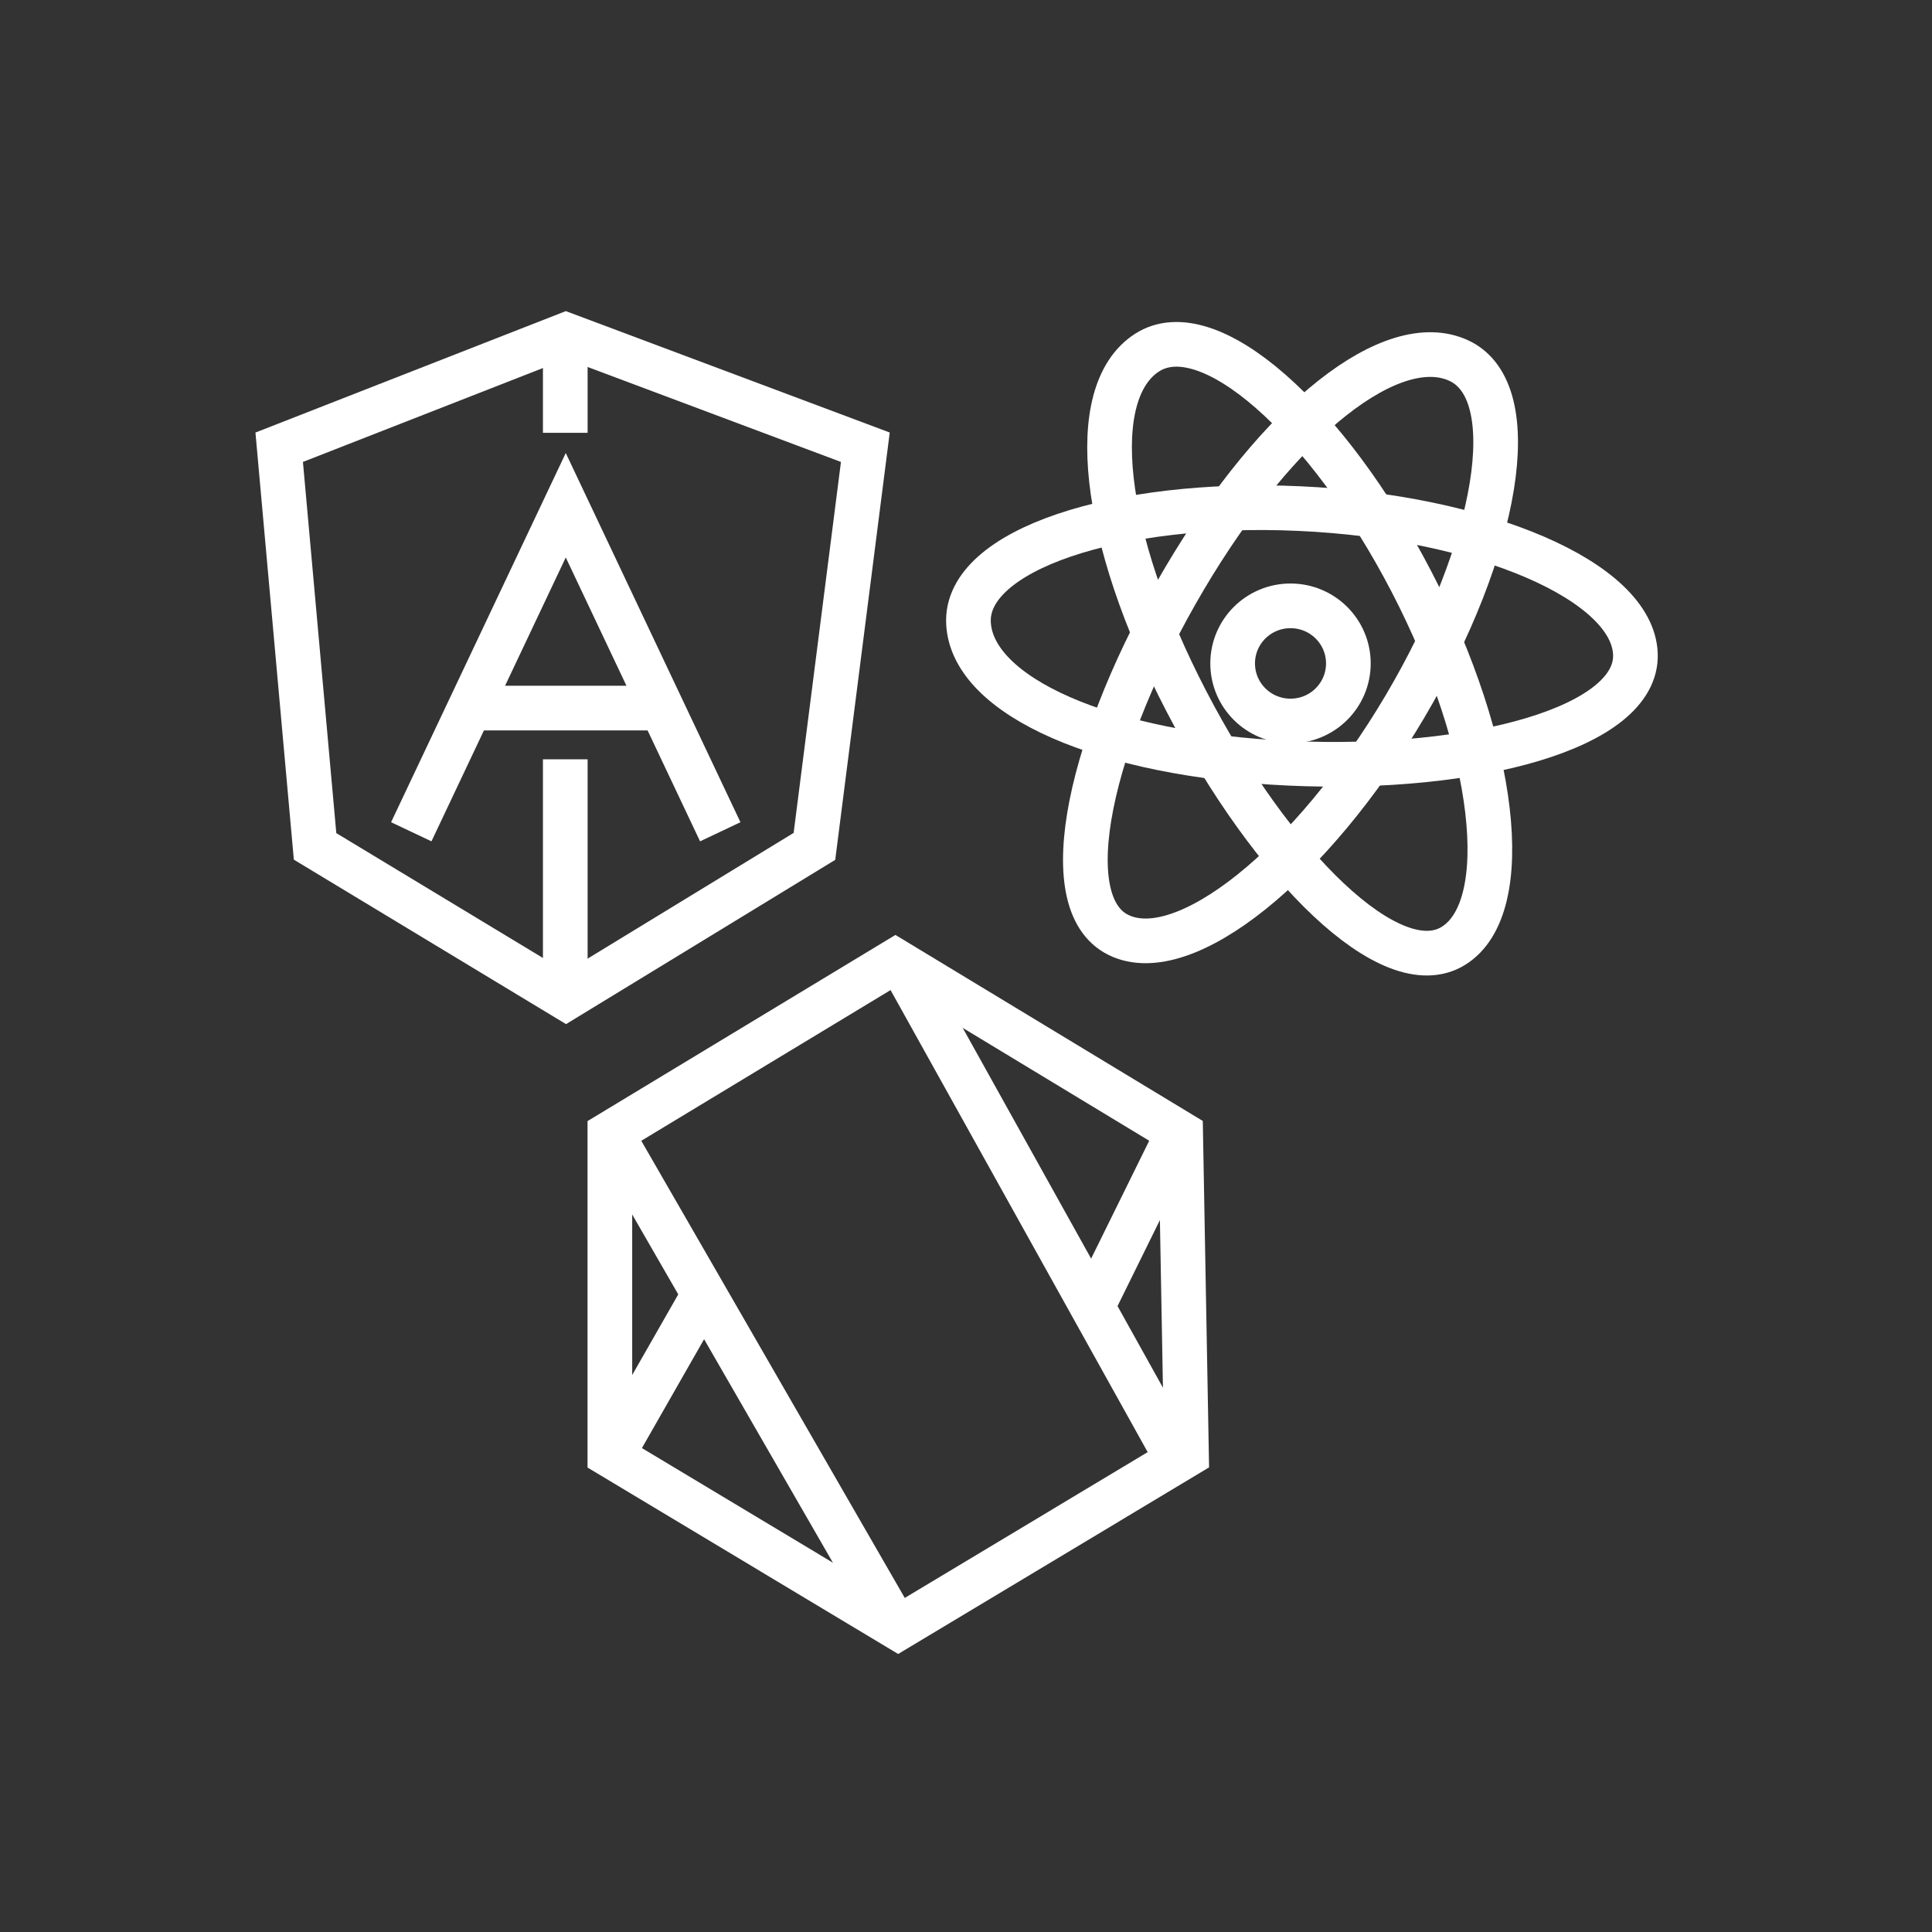 <?xml version="1.0" encoding="UTF-8"?>
<svg width="173px" height="173px" viewBox="0 0 173 173" version="1.1" xmlns="http://www.w3.org/2000/svg" xmlns:xlink="http://www.w3.org/1999/xlink">
    <rect x="0" y="0" width="173" height="173" fill="#333333" stroke="none"/>
    <!-- Generator: Sketch 49.1 (51147) - http://www.bohemiancoding.com/sketch -->
    <title>3</title>
    <desc>Created with Sketch.</desc>
    <defs></defs>
    <g id="3" stroke="none" stroke-width="1" fill="none" fill-rule="evenodd">
        <g id="Group" transform="translate(25, 28)" stroke="#FFFFFF" stroke-width="4">
            <g id="angular" transform="translate(0, 2)">
                <polygon id="Path-9" points="25.681 59.365 47.928 45.789 52.487 10.048 25.681 0 0 10.048 3.213 45.789"></polygon>
                <path d="M25.617,37.992 L25.617,59.403" id="Path-10"></path>
                <path d="M25.617,0.882 L25.617,8.757" id="Path-10-Copy"></path>
                <polyline id="Path-11" points="11.827 44.481 25.661 15.242 39.495 44.481"></polyline>
                <path d="M16.286,33.405 L34.32,33.405" id="Path-12"></path>
            </g>
            <g id="react" transform="translate(59, 0)">
                <path d="M46.653,4.301 C52.589,7.088 50.148,21.148 41.807,35.265 C33.466,49.383 22.04,58.608 16.155,55.721 C10.27,52.834 13.607,38.127 22.067,23.808 C30.527,9.488 40.717,1.515 46.653,4.301 Z" id="Path-13"></path>
                <path d="M47.595,4.301 C53.531,7.088 51.09,21.148 42.749,35.265 C34.408,49.383 22.982,58.608 17.097,55.721 C11.212,52.834 14.549,38.127 23.009,23.808 C31.469,9.488 41.659,1.515 47.595,4.301 Z" id="Path-13-Copy" transform="translate(32.5, 30) rotate(-58) translate(-32.5, -30) "></path>
                <ellipse id="Oval" cx="31.558" cy="31.406" rx="5.181" ry="5.156"></ellipse>
                <path d="M47.595,3.364 C53.531,6.15 51.09,20.21 42.749,34.328 C34.408,48.445 22.982,57.67 17.097,54.784 C11.212,51.897 14.549,37.19 23.009,22.87 C31.469,8.551 41.659,0.577 47.595,3.364 Z" id="Path-13-Copy-2" transform="translate(32.5, 29.062) rotate(-118) translate(-32.5, -29.062) "></path>
            </g>
            <g id="node" transform="translate(29, 58)">
                <polygon id="Path-14" points="0.61 44.276 0.61 15.515 26.18 0.056 51.723 15.515 52.245 44.276 26.427 59.773"></polygon>
                <path d="M0.894,15.768 L26.133,59.557" id="Path-15"></path>
                <path d="M0.738,44.438 L8.915,30.118" id="Path-16"></path>
                <path d="M26.852,0.534 L51.233,44.345" id="Path-17"></path>
                <path d="M43.958,30.712 L51.318,15.776" id="Path-18"></path>
            </g>
        </g>
    </g>
</svg>